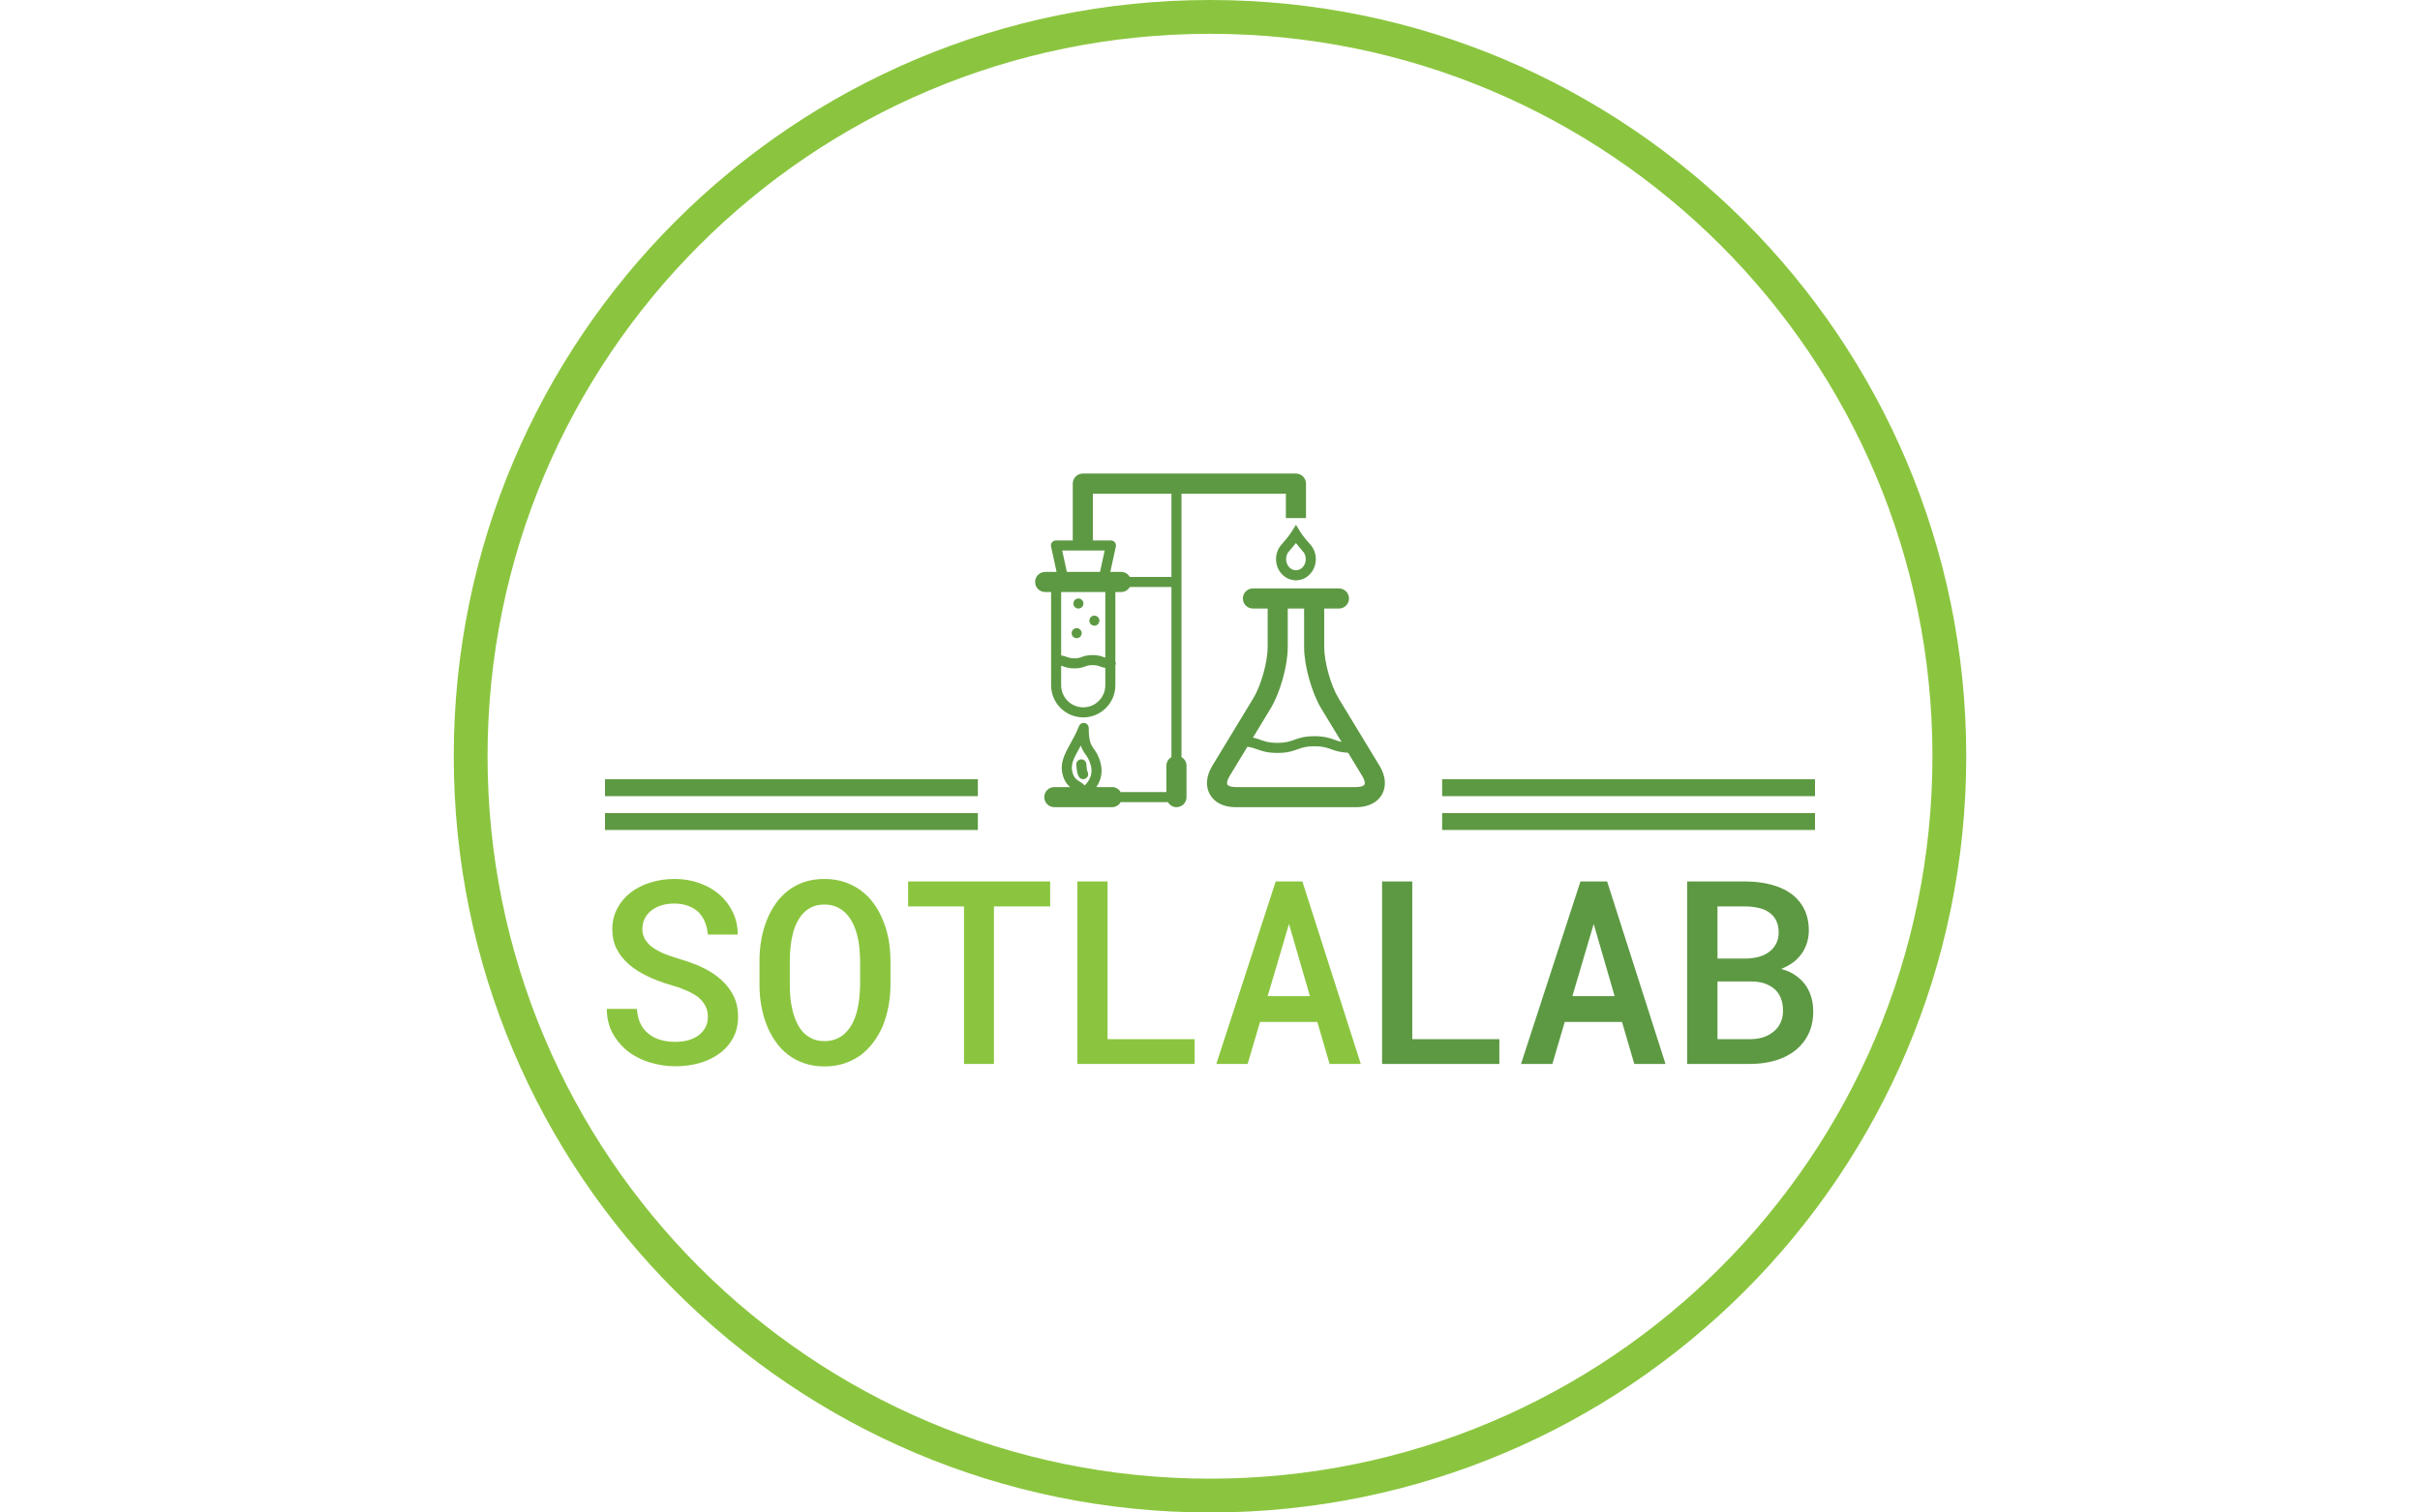<svg xmlns="http://www.w3.org/2000/svg" version="1.1" xmlns:xlink="http://www.w3.org/1999/xlink" xmlns:svgjs="http://svgjs.dev/svgjs" width="1000" height="625" viewBox="0 0 1000 625"><g transform="matrix(1,0,0,1,0,0)"><svg viewBox="0 0 512 320" data-background-color="#ffffff" preserveAspectRatio="xMidYMid meet" height="625" width="1000" xmlns="http://www.w3.org/2000/svg" xmlns:xlink="http://www.w3.org/1999/xlink"><g id="tight-bounds" transform="matrix(1,0,0,1,0,0)"><svg viewBox="0 0 512 320" height="320" width="512"><g><svg></svg></g><g><svg viewBox="0 0 512 320" height="320" width="512"><g><path xmlns="http://www.w3.org/2000/svg" d="M96 160c0-88.366 71.634-160 160-160 88.366 0 160 71.634 160 160 0 88.366-71.634 160-160 160-88.366 0-160-71.634-160-160zM256 312.846c84.414 0 152.846-68.431 152.846-152.846 0-84.414-68.431-152.846-152.846-152.846-84.414 0-152.846 68.431-152.846 152.846 0 84.414 68.431 152.846 152.846 152.846z" fill="#8bc53f" fill-rule="nonzero" stroke="none" stroke-width="1" stroke-linecap="butt" stroke-linejoin="miter" stroke-miterlimit="10" stroke-dasharray="" stroke-dashoffset="0" font-family="none" font-weight="none" font-size="none" text-anchor="none" style="mix-blend-mode: normal" data-fill-palette-color="tertiary"></path></g><g transform="matrix(1,0,0,1,128,94.371)"><svg viewBox="0 0 256 131.258" height="131.258" width="256"><g><svg viewBox="0 0 256 131.258" height="131.258" width="256"><g transform="matrix(1,0,0,1,0,91.592)"><svg viewBox="0 0 256 39.666" height="39.666" width="256"><g id="textblocktransform"><svg viewBox="0 0 256 39.666" height="39.666" width="256" id="textblock"><g><svg viewBox="0 0 256 39.666" height="39.666" width="256"><g transform="matrix(1,0,0,1,0,0)"><svg width="256" viewBox="2.47 -36.04 235.061 36.53" height="39.666" data-palette-color="#8bc53f"><g class="undefined-text-0" data-fill-palette-color="primary" id="text-0"><path d="M22.17-9.16L22.17-9.16Q22.17-7.98 21.67-7.08 21.17-6.18 20.34-5.57L20.34-5.57Q19.48-4.93 18.32-4.61 17.16-4.3 15.82-4.3L15.82-4.3Q14.23-4.3 12.9-4.69 11.57-5.08 10.6-5.88L10.6-5.88Q9.59-6.67 9.02-7.87 8.45-9.08 8.33-10.72L8.33-10.72 2.47-10.72Q2.49-8.15 3.5-6.18 4.52-4.2 6.25-2.73L6.25-2.73Q8.13-1.17 10.67-0.35 13.21 0.46 15.82 0.46L15.82 0.46Q18.29 0.46 20.51-0.16 22.73-0.78 24.41-2.03L24.41-2.03Q26.07-3.22 27.06-5.03 28.05-6.84 28.05-9.2L28.05-9.2Q28.05-11.77 26.92-13.73 25.78-15.7 23.9-17.11L23.9-17.11Q22.39-18.24 20.59-19.03 18.8-19.82 16.92-20.36L16.92-20.36Q15.43-20.8 14.07-21.31 12.72-21.83 11.67-22.51L11.67-22.51Q10.64-23.19 10.03-24.11 9.42-25.02 9.4-26.25L9.4-26.25Q9.4-27.39 9.86-28.32 10.33-29.25 11.16-29.91L11.16-29.91Q11.99-30.54 13.12-30.9 14.26-31.25 15.6-31.25L15.6-31.25Q17.14-31.25 18.32-30.8 19.51-30.35 20.34-29.57L20.34-29.57Q21.14-28.76 21.59-27.65 22.05-26.54 22.17-25.2L22.17-25.2 27.98-25.2Q27.98-27.61 27.01-29.6 26.05-31.59 24.39-33.03L24.39-33.03Q22.73-34.45 20.5-35.24 18.26-36.04 15.67-36.04L15.67-36.04Q13.23-36.04 11.02-35.36 8.81-34.69 7.15-33.42L7.15-33.42Q5.49-32.13 4.52-30.31 3.54-28.49 3.54-26.22L3.54-26.22Q3.54-24.12 4.38-22.45 5.22-20.78 6.71-19.46L6.71-19.46Q8.2-18.16 10.31-17.13 12.43-16.09 14.94-15.38L14.94-15.38Q16.58-14.92 17.91-14.34 19.24-13.77 20.21-13.06L20.21-13.06Q21.14-12.3 21.66-11.35 22.17-10.4 22.17-9.16ZM57.74-15.41L57.74-15.41 57.74-20.09Q57.74-22.31 57.35-24.38 56.96-26.44 56.17-28.25L56.17-28.25Q55.47-29.93 54.42-31.35 53.37-32.76 51.95-33.81L51.95-33.81Q50.53-34.86 48.75-35.45 46.97-36.04 44.85-36.04L44.85-36.04Q42.75-36.04 41-35.46 39.26-34.89 37.89-33.84L37.89-33.84Q36.47-32.76 35.43-31.31 34.4-29.86 33.69-28.13L33.69-28.13Q32.96-26.32 32.59-24.29 32.22-22.27 32.22-20.09L32.22-20.09 32.22-15.41Q32.22-13.33 32.57-11.36 32.91-9.4 33.59-7.67L33.59-7.67Q34.3-5.86 35.36-4.35 36.42-2.83 37.84-1.76L37.84-1.76Q39.23-0.71 41-0.11 42.77 0.49 44.89 0.49L44.89 0.49Q46.95 0.49 48.67-0.07 50.39-0.63 51.8-1.61L51.8-1.61Q53.27-2.69 54.39-4.19 55.52-5.69 56.27-7.47L56.27-7.47Q56.98-9.25 57.36-11.25 57.74-13.26 57.74-15.41ZM51.83-20.14L51.83-20.14 51.83-15.41Q51.8-14.09 51.67-12.81 51.54-11.52 51.24-10.35L51.24-10.35Q50.9-9.01 50.33-7.9 49.75-6.79 48.9-5.98L48.9-5.98Q48.17-5.27 47.15-4.86 46.14-4.44 44.89-4.44L44.89-4.44Q43.6-4.44 42.61-4.87 41.62-5.3 40.87-6.03L40.87-6.03Q40.09-6.81 39.54-7.95 38.99-9.08 38.67-10.4L38.67-10.4Q38.38-11.57 38.25-12.84 38.13-14.11 38.13-15.41L38.13-15.41 38.13-20.14Q38.13-21.46 38.27-22.77 38.4-24.07 38.69-25.24L38.69-25.24Q39.01-26.61 39.6-27.72 40.18-28.83 41.04-29.64L41.04-29.64Q41.75-30.3 42.7-30.68 43.65-31.05 44.85-31.05L44.85-31.05Q46.09-31.05 47.07-30.66 48.04-30.27 48.8-29.59L48.8-29.59Q49.66-28.81 50.25-27.7 50.85-26.59 51.22-25.24L51.22-25.24Q51.54-24.07 51.67-22.78 51.8-21.48 51.83-20.14ZM77.9-30.69L88.86-30.69 88.86-35.55 61.18-35.55 61.18-30.69 72.07-30.69 72.07 0 77.9 0 77.9-30.69ZM117.01-4.83L100.04-4.83 100.04-35.55 94.16-35.55 94.16 0 117.01 0 117.01-4.83ZM129.75-8.18L140.91-8.18 143.3 0 149.38 0 138-35.55 132.8-35.55 121.23 0 127.33 0 129.75-8.18ZM139.47-13.21L131.24-13.21 135.39-27.27 139.47-13.21Z" fill="#8bc53f" data-fill-palette-color="primary"></path><path d="M176.38-4.83L159.41-4.83 159.41-35.55 153.53-35.55 153.53 0 176.38 0 176.38-4.83ZM189.12-8.18L200.28-8.18 202.67 0 208.75 0 197.38-35.55 192.18-35.55 180.6 0 186.71 0 189.12-8.18ZM198.84-13.21L190.61-13.21 194.76-27.27 198.84-13.21ZM212.97-35.55L212.97 0 225.28 0Q227.92 0 230.17-0.67 232.43-1.34 234.07-2.66L234.07-2.66Q235.7-3.96 236.63-5.88 237.56-7.81 237.53-10.35L237.53-10.35Q237.53-11.79 237.13-13.1 236.73-14.4 235.95-15.48L235.95-15.48Q235.19-16.48 234.07-17.27 232.94-18.07 231.36-18.48L231.36-18.48 231.36-18.53Q232.43-18.97 233.25-19.52 234.07-20.07 234.73-20.8L234.73-20.8Q235.65-21.8 236.15-23.11 236.66-24.41 236.68-25.93L236.68-25.93Q236.68-28.42 235.74-30.24 234.8-32.06 233.14-33.23L233.14-33.23Q231.48-34.4 229.21-34.97 226.94-35.55 224.35-35.55L224.35-35.55 212.97-35.55ZM218.88-4.83L218.88-16.06 225.62-16.06Q227.06-16.04 228.18-15.64 229.31-15.23 230.09-14.5L230.09-14.5Q230.87-13.77 231.26-12.73 231.65-11.69 231.65-10.35L231.65-10.35Q231.65-9.08 231.17-8.04 230.7-7.01 229.82-6.3L229.82-6.3Q229.01-5.62 227.87-5.22 226.72-4.83 225.33-4.83L225.33-4.83 218.88-4.83ZM224.47-20.53L218.88-20.53 218.88-30.69 224.42-30.69Q225.94-30.66 227.18-30.33 228.43-30 229.26-29.27L229.26-29.27Q229.99-28.69 230.39-27.77 230.8-26.86 230.8-25.61L230.8-25.61Q230.8-24.44 230.36-23.54 229.92-22.63 229.16-22L229.16-22Q228.33-21.29 227.12-20.92 225.91-20.56 224.47-20.53L224.47-20.53Z" fill="#5d9943" data-fill-palette-color="accent"></path></g></svg></g></svg></g></svg></g></svg></g><g transform="matrix(1,0,0,1,78.886,0)"><svg viewBox="0 0 98.228 82.228" height="82.228" width="98.228"><g><svg xmlns="http://www.w3.org/2000/svg" xmlns:xlink="http://www.w3.org/1999/xlink" version="1.1" x="8" y="0" viewBox="0 0 100 100" enable-background="new 0 0 100 100" xml:space="preserve" height="82.228" width="82.228" class="icon-icon-0" data-fill-palette-color="accent" id="icon-0"><path d="M93.642 82.3L83.073 64.896c-1.998-3.294-3.686-9.331-3.688-13.181v-9.907h3.792c1.43 0 2.586-1.162 2.586-2.586 0-1.43-1.156-2.586-2.586-2.586h-6.376-0.002-9.382c-0.003 0-0.005 0-0.008 0h-6.368c-1.427 0-2.586 1.162-2.586 2.586 0 1.43 1.159 2.586 2.586 2.586h3.792l0.002 5.239-0.002 4.663c-0.003 3.854-1.69 9.892-3.688 13.181L50.576 82.3c-1.563 2.576-1.786 5.249-0.611 7.335 1.175 2.087 3.574 3.284 6.588 3.284H87.67c0 0 0 0 0.003 0 3.011 0 5.41-1.197 6.583-3.284C95.43 87.549 95.205 84.876 93.642 82.3zM65.568 67.573c2.485-4.092 4.436-11.059 4.438-15.863l0.003-4.663-0.003-5.239h4.206v9.907c0.003 4.795 1.952 11.762 4.438 15.863l5.19 8.548c-0.646-0.142-1.18-0.328-1.748-0.535-1.22-0.435-2.599-0.935-5.214-0.935-2.614 0-3.993 0.495-5.213 0.935-1.167 0.419-2.175 0.783-4.34 0.783-2.157 0-3.165-0.364-4.33-0.783-0.57-0.207-1.187-0.419-1.935-0.591L65.568 67.573zM89.747 87.1c-0.18 0.323-0.893 0.646-2.082 0.646H56.553c-1.185 0-1.899-0.323-2.079-0.646-0.182-0.324-0.091-1.102 0.525-2.117l4.623-7.613c1.003 0.137 1.729 0.379 2.498 0.656 1.218 0.435 2.597 0.935 5.206 0.935 2.614 0 3.996-0.495 5.214-0.935 1.169-0.419 2.177-0.782 4.339-0.782 2.163 0 3.171 0.363 4.338 0.782 1.063 0.385 2.301 0.788 4.319 0.895l3.686 6.067C89.835 85.998 89.929 86.775 89.747 87.1zM72.118 20.251l-1.112 1.783c-0.777 1.253-2.261 2.92-2.541 3.238-0.949 1.021-1.473 2.38-1.473 3.825 0 3.006 2.297 5.451 5.118 5.451s5.115-2.445 5.115-5.451c0-1.344-0.452-2.617-1.278-3.612l-0.132-0.151c-0.018-0.021-0.035-0.036-0.053-0.056l-0.051-0.056c-0.265-0.293-1.768-1.96-2.503-3.173L72.118 20.251zM73.742 27.046l0.247 0.131c0.42 0.525 0.649 1.202 0.649 1.92 0 1.576-1.134 2.864-2.528 2.864s-2.531-1.288-2.531-2.864c0-0.793 0.278-1.526 0.804-2.092 0.285-0.318 1.008-1.137 1.718-2.051 0.623 0.798 1.255 1.515 1.563 1.859L73.742 27.046zM42.665 80.031V12.254h26.858v6.27h5.174V9.667c0-1.43-1.16-2.586-2.587-2.586H17.273c-1.427 0-2.586 1.157-2.586 2.586v14.625h-4.325c-0.391 0-0.76 0.177-1.008 0.48C9.109 25.081 9.016 25.48 9.1 25.859l1.427 6.527h-2.94C6.159 32.386 5 33.543 5 34.973c0 1.43 1.159 2.586 2.586 2.586h1.526v23.986c0 4.558 3.708 8.266 8.268 8.271h0.002c2.208-0.005 4.284-0.864 5.845-2.425 1.563-1.562 2.425-3.638 2.422-5.846v-5.112c0.071-0.156 0.111-0.333 0.111-0.516 0-0.187-0.04-0.358-0.111-0.515V37.56h1.531c0.947 0 1.74-0.536 2.19-1.293h10.708v43.765c-0.758 0.45-1.293 1.243-1.293 2.192v6.815H27.299c-0.091 0-0.169 0.035-0.255 0.051-0.444-0.788-1.255-1.344-2.225-1.344h-4.062c1.283-1.895 1.665-3.996 1.076-6.22-0.5-1.889-1.18-2.854-1.725-3.627-0.73-1.035-1.309-1.854-1.309-5.391 0-0.005-0.002-0.01-0.002-0.015-0.002-0.111-0.036-0.223-0.066-0.328-0.015-0.056-0.015-0.116-0.038-0.167-0.03-0.065-0.081-0.116-0.119-0.177-0.053-0.081-0.094-0.167-0.162-0.232-0.035-0.035-0.083-0.051-0.124-0.081-0.093-0.076-0.187-0.146-0.298-0.192-0.005-0.005-0.01-0.01-0.016-0.01-0.073-0.03-0.146-0.025-0.222-0.04-0.083-0.016-0.159-0.051-0.248-0.051-0.005 0-0.013 0.005-0.018 0.005-0.088 0-0.169 0.03-0.255 0.051-0.081 0.021-0.167 0.025-0.243 0.056-0.02 0.01-0.033 0.025-0.051 0.035-0.131 0.065-0.255 0.142-0.356 0.242-0.025 0.025-0.038 0.066-0.061 0.097-0.083 0.101-0.164 0.201-0.212 0.323-0.002 0.01-0.007 0.01-0.01 0.015-0.69 1.773-1.513 3.254-2.238 4.563-1.611 2.904-3.003 5.415-1.672 8.886 0.41 1.076 1.026 1.759 1.632 2.259H9.946c-1.43 0-2.587 1.156-2.587 2.586s1.157 2.587 2.587 2.587h14.873c0.967 0 1.781-0.556 2.225-1.344 0.086 0.021 0.165 0.051 0.255 0.051h11.882c0.449 0.763 1.243 1.293 2.19 1.293 1.43 0 2.586-1.157 2.586-2.587v-8.108C43.958 81.274 43.425 80.481 42.665 80.031zM16.326 77.854c0.137-0.248 0.286-0.541 0.43-0.799 0.308 0.935 0.728 1.611 1.238 2.334 0.492 0.697 0.957 1.359 1.338 2.799 0.5 1.885-0.027 3.582-1.579 5.158-0.389-0.449-0.874-0.763-1.273-1.011-0.702-0.439-1.311-0.818-1.675-1.772C13.944 82.314 14.692 80.8 16.326 77.854zM11.969 26.88h10.935l-1.205 5.506h-8.528L11.969 26.88zM21.401 65.563c-1.076 1.071-2.503 1.667-4.021 1.667-3.132-0.005-5.681-2.551-5.681-5.684v-5.031c0.209 0.056 0.404 0.121 0.611 0.197 0.646 0.232 1.382 0.495 2.779 0.495 1.396 0 2.132-0.263 2.781-0.495 0.538-0.192 0.96-0.344 1.907-0.344s1.372 0.151 1.907 0.344c0.384 0.136 0.816 0.282 1.379 0.379v4.455C23.066 63.062 22.475 64.486 21.401 65.563zM23.063 54.443c-0.169-0.051-0.333-0.102-0.502-0.167-0.649-0.232-1.387-0.495-2.784-0.495s-2.132 0.263-2.781 0.495c-0.535 0.192-0.96 0.344-1.907 0.344-0.945 0-1.367-0.151-1.902-0.344-0.407-0.146-0.869-0.298-1.488-0.399V37.56h11.364V54.443zM29.371 33.68c-0.45-0.763-1.243-1.293-2.19-1.293h-2.832l1.424-6.527c0.083-0.379-0.01-0.778-0.255-1.086-0.248-0.303-0.617-0.48-1.008-0.48h-4.65V12.254h20.218V33.68H29.371zM14.399 48.148c0-0.712 0.579-1.293 1.293-1.293s1.293 0.581 1.293 1.293c0 0.717-0.579 1.293-1.293 1.293S14.399 48.866 14.399 48.148zM18.956 44.93c0-0.712 0.578-1.293 1.293-1.293s1.293 0.581 1.293 1.293c0 0.718-0.579 1.293-1.293 1.293S18.956 45.648 18.956 44.93zM14.849 40.515c0-0.718 0.579-1.293 1.293-1.293s1.293 0.576 1.293 1.293c0 0.712-0.578 1.293-1.293 1.293S14.849 41.227 14.849 40.515zM15.637 82.4l-0.033-0.379c-0.063-0.712 0.459-1.344 1.172-1.409 0.71-0.045 1.339 0.46 1.405 1.172l0.035 0.404c0.048 0.586 0.108 1.313 0.268 1.592 0.354 0.621 0.139 1.409-0.48 1.763-0.205 0.116-0.424 0.172-0.642 0.172-0.449 0-0.886-0.232-1.124-0.651C15.793 84.29 15.715 83.33 15.637 82.4z" fill="#5d9943" data-fill-palette-color="accent"></path></svg></g></svg></g><g><rect width="78.886" height="3.577" y="77.65" x="177.114" fill="#5d9943" data-fill-palette-color="accent"></rect><rect width="78.886" height="3.577" y="77.65" x="0" fill="#5d9943" data-fill-palette-color="accent"></rect><rect width="78.886" height="3.577" y="70.496" x="177.114" fill="#5d9943" data-fill-palette-color="accent"></rect><rect width="78.886" height="3.577" y="70.496" x="0" fill="#5d9943" data-fill-palette-color="accent"></rect></g></svg></g></svg></g></svg></g><defs></defs></svg><rect width="512" height="320" fill="none" stroke="none" visibility="hidden"></rect></g></svg></g></svg>